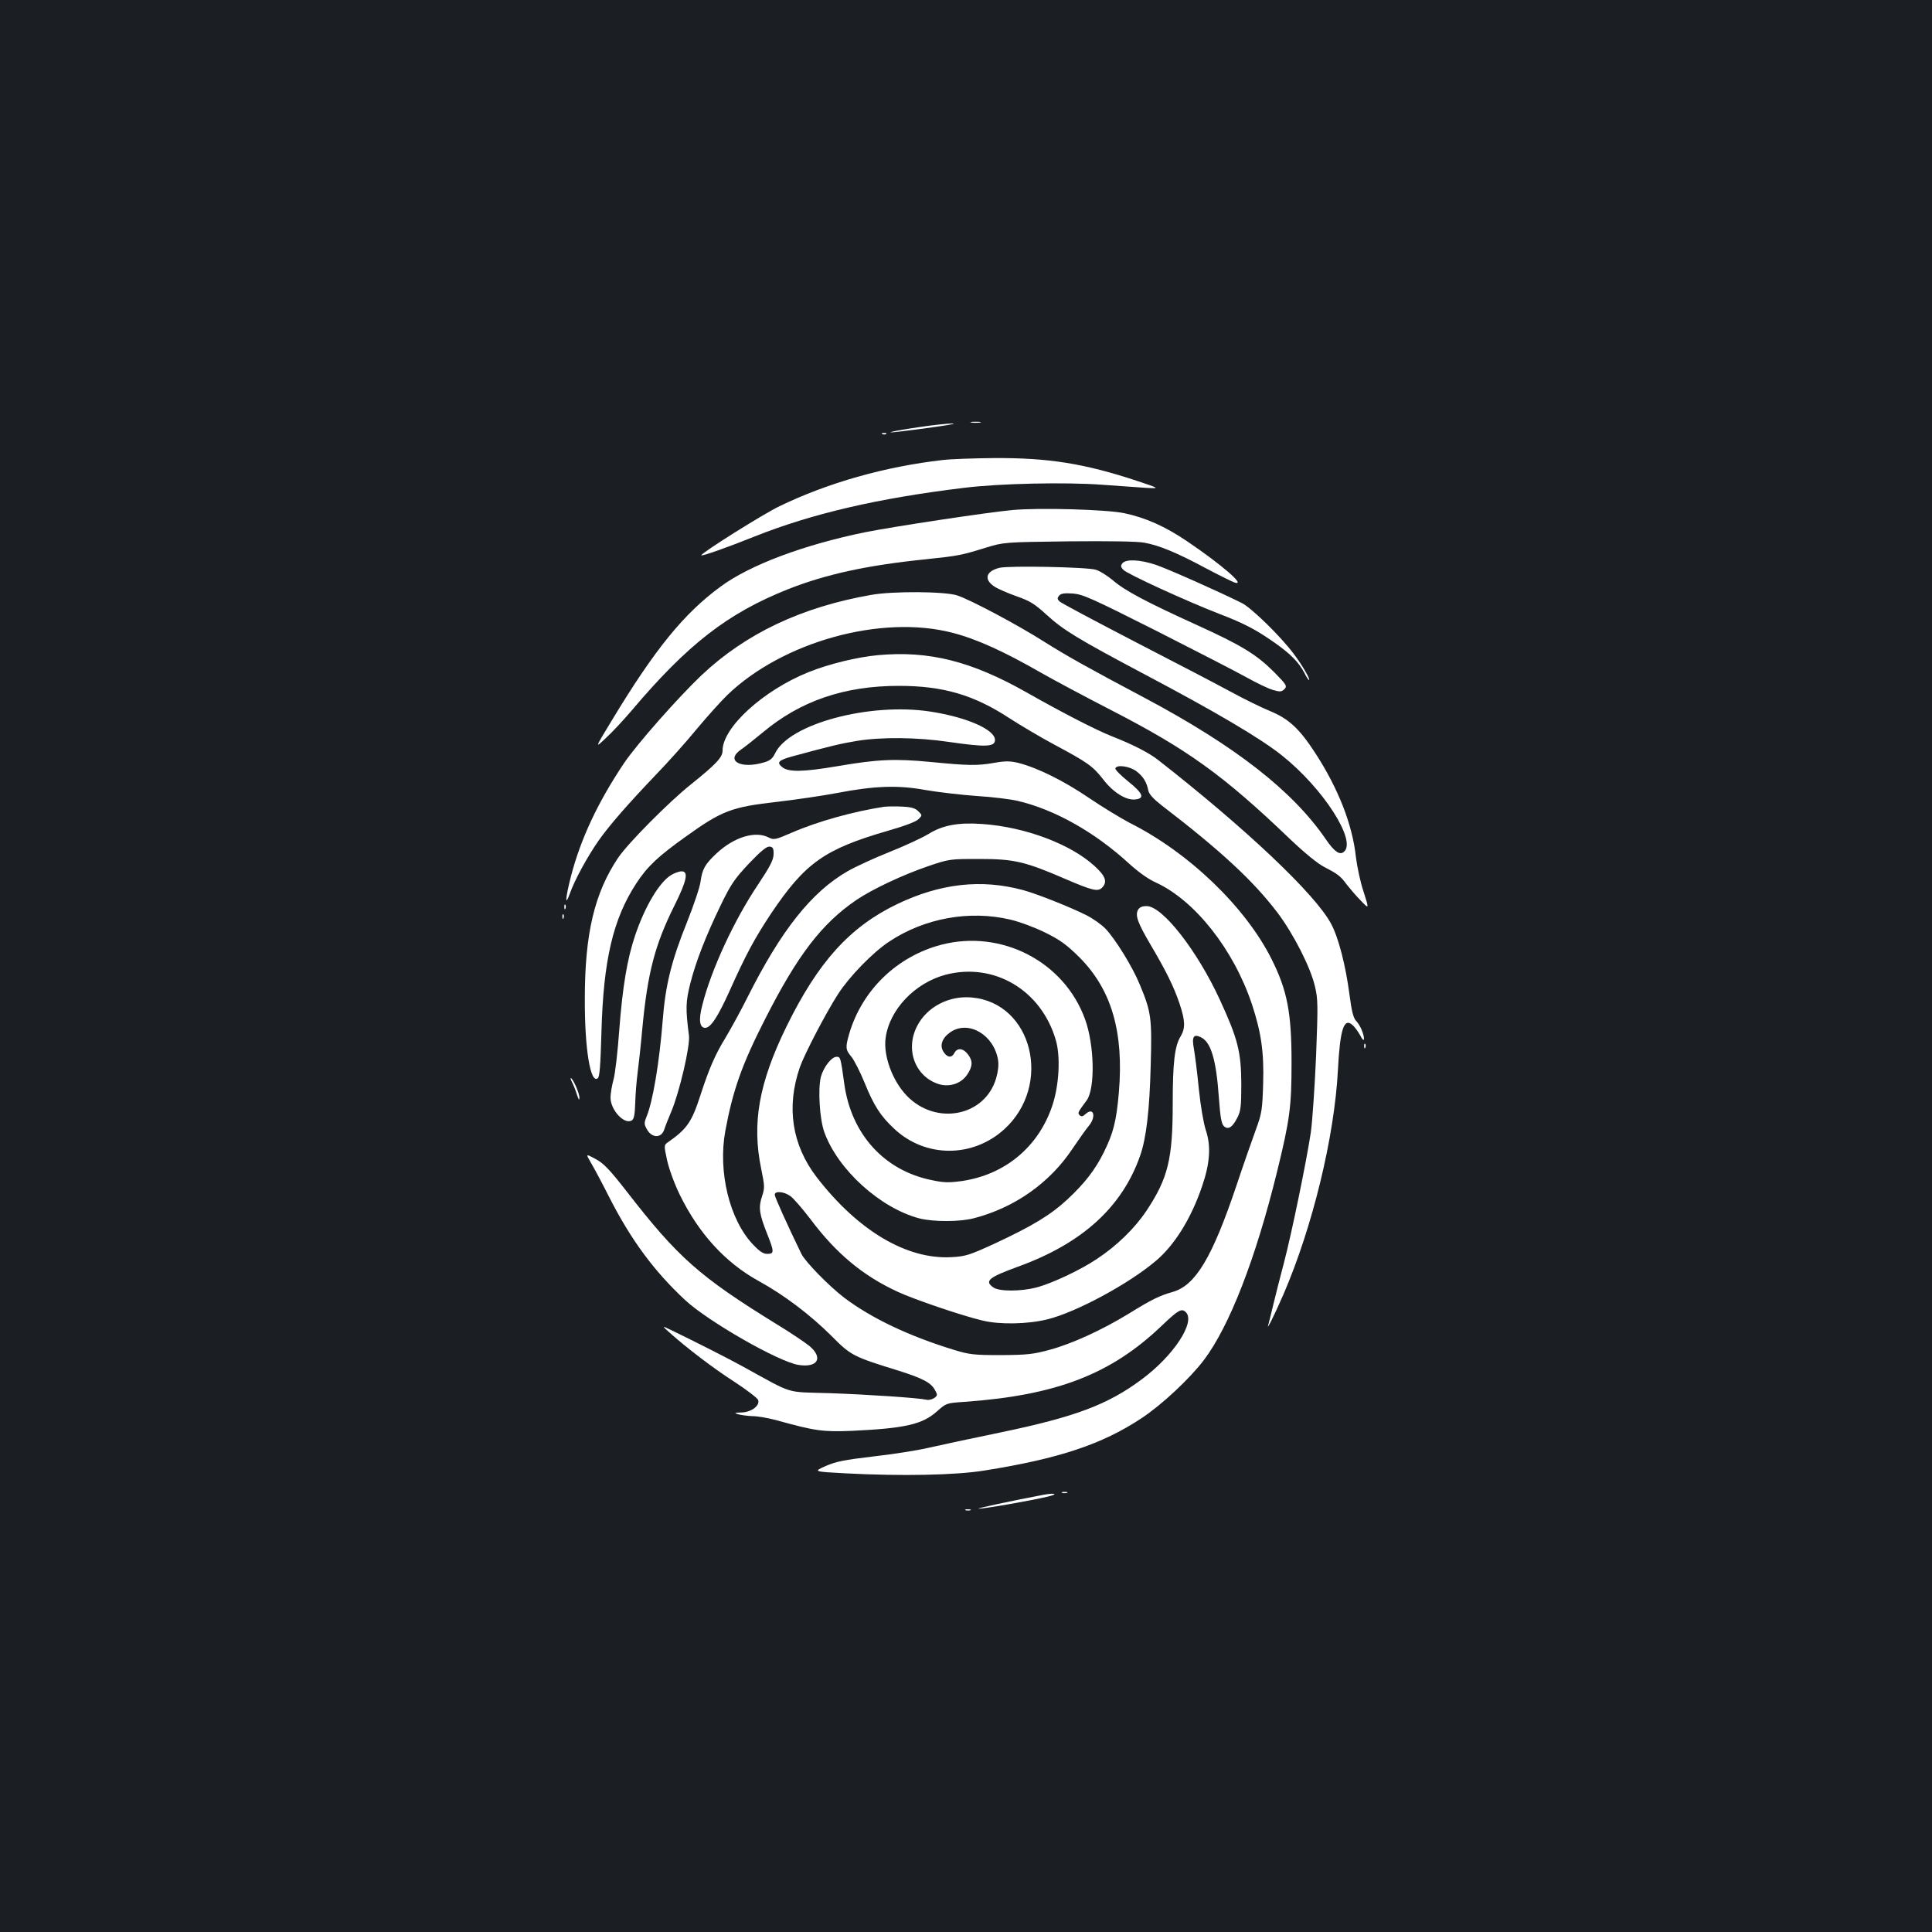 <?xml version="1.0" standalone="no"?>
<!DOCTYPE svg PUBLIC "-//W3C//DTD SVG 20010904//EN"
 "http://www.w3.org/TR/2001/REC-SVG-20010904/DTD/svg10.dtd">
<svg version="1.0" xmlns="http://www.w3.org/2000/svg"
 width="1000pt" height="1000pt" viewBox="0 0 1000 1000"
 preserveAspectRatio="xMidYMid meet">
<rect width="100%" height="100%" fill="#1b1f23"/>
<g transform="translate(0,1000) scale(0.1,-0.1)"
fill="#ffffff" stroke="none">
<path d="M5028 7813 c12 -2 32 -2 45 0 12 2 2 4 -23 4 -25 0 -35 -2 -22 -4z"/>
<path d="M4756 7789 c-127 -18 -199 -35 -101 -23 183 22 313 42 275 42 -25 0
-103 -8 -174 -19z"/>
<path d="M4568 7753 c7 -3 16 -2 19 1 4 3 -2 6 -13 5 -11 0 -14 -3 -6 -6z"/>
<path d="M4880 7619 c-299 -34 -595 -118 -845 -239 -84 -40 -405 -242 -405
-254 0 -7 133 40 278 98 294 117 635 197 1082 251 184 23 529 30 714 16 83 -6
185 -13 226 -16 75 -4 75 -4 -45 36 -272 90 -459 120 -743 118 -103 -1 -221
-5 -262 -10z"/>
<path d="M5240 7360 c-130 -12 -613 -85 -763 -115 -317 -65 -595 -169 -747
-281 -191 -140 -341 -325 -564 -694 -88 -145 -88 -145 -30 -90 33 30 93 95
134 143 290 343 497 503 808 627 198 78 409 124 712 155 172 18 186 21 315 61
89 27 92 28 425 32 211 2 357 0 393 -7 78 -14 169 -52 318 -132 70 -37 137
-70 149 -74 63 -20 -66 92 -245 213 -115 78 -217 123 -327 146 -93 19 -440 29
-578 16z"/>
<path d="M5810 7085 c-10 -13 -10 -19 4 -34 20 -22 324 -161 496 -228 131 -50
195 -84 295 -155 78 -56 116 -95 146 -150 10 -21 22 -38 24 -38 10 0 -34 77
-79 136 -67 90 -218 237 -267 262 -133 66 -382 176 -445 198 -83 28 -155 31
-174 9z"/>
<path d="M5173 7061 c-71 -18 -82 -60 -26 -97 18 -12 69 -34 114 -50 69 -24
94 -39 157 -97 87 -79 161 -124 502 -305 375 -198 605 -334 715 -422 214 -170
389 -443 321 -499 -22 -19 -50 1 -95 67 -171 249 -466 479 -931 727 -309 164
-405 218 -523 292 -138 88 -381 217 -452 241 -63 21 -332 23 -445 3 -361 -63
-650 -200 -879 -416 -121 -115 -334 -356 -401 -455 -136 -203 -225 -393 -275
-587 -29 -113 -32 -161 -5 -87 23 67 92 193 149 274 55 78 148 185 296 340 61
63 156 169 210 235 55 66 127 146 160 178 287 276 797 417 1164 322 125 -32
268 -97 461 -208 58 -33 220 -120 360 -192 395 -203 583 -338 926 -667 78 -74
145 -129 181 -147 69 -36 81 -45 115 -91 15 -19 46 -56 71 -81 44 -46 44 -46
15 45 -17 50 -34 132 -40 181 -18 168 -92 356 -212 540 -81 124 -135 174 -231
214 -44 18 -134 62 -200 98 -66 36 -290 153 -498 260 -208 108 -385 202 -393
210 -12 12 -12 18 -2 30 9 11 27 14 71 11 52 -4 98 -25 430 -192 205 -104 415
-212 467 -241 52 -29 114 -59 138 -66 38 -11 45 -10 60 4 15 16 12 22 -53 88
-91 91 -169 139 -398 243 -264 120 -375 179 -435 231 -29 24 -69 50 -90 56
-44 14 -450 22 -499 10z"/>
<path d="M4545 6609 c-108 -10 -253 -45 -360 -88 -234 -94 -445 -286 -445
-406 0 -35 -33 -70 -165 -176 -114 -91 -324 -303 -375 -378 -123 -183 -173
-393 -173 -731 -1 -257 29 -442 67 -411 10 8 14 65 19 238 10 373 60 586 180
770 57 88 115 142 257 243 188 135 237 153 475 180 94 11 231 31 305 45 197
38 318 42 460 16 63 -11 183 -25 265 -31 83 -5 177 -17 211 -25 193 -45 400
-162 577 -324 47 -43 101 -82 140 -99 202 -93 402 -346 497 -630 48 -146 63
-248 58 -412 -4 -133 -7 -153 -37 -235 -18 -49 -64 -180 -101 -291 -126 -374
-212 -517 -330 -551 -68 -19 -109 -39 -230 -114 -138 -84 -291 -154 -405 -185
-88 -24 -118 -27 -255 -28 -140 0 -163 3 -242 27 -235 72 -427 164 -567 269
-80 61 -203 187 -223 228 -75 154 -138 295 -138 306 0 21 48 17 81 -7 16 -11
64 -67 106 -122 132 -176 271 -291 449 -373 83 -39 336 -125 439 -149 89 -22
235 -19 336 6 147 36 421 183 562 303 96 81 182 218 239 386 41 119 47 209 19
291 -12 38 -27 126 -36 214 -8 83 -20 175 -25 204 -12 65 -3 80 34 63 54 -24
81 -116 95 -315 7 -97 13 -133 25 -145 22 -22 45 -8 71 44 17 33 20 58 20 174
-1 166 -18 233 -110 433 -118 257 -298 487 -380 487 -24 0 -37 -6 -45 -20 -15
-29 -1 -67 66 -181 78 -132 120 -216 149 -303 30 -89 31 -128 6 -170 -31 -50
-41 -136 -41 -348 0 -287 -24 -386 -136 -555 -60 -90 -153 -181 -256 -249 -86
-58 -236 -128 -314 -148 -81 -21 -192 -21 -222 0 -48 33 -26 52 128 108 333
121 539 309 632 576 31 90 48 231 54 465 7 244 3 277 -57 420 -37 91 -127 236
-177 288 -20 21 -64 52 -97 69 -81 41 -256 111 -330 131 -215 58 -426 35 -650
-72 -246 -118 -410 -299 -575 -636 -142 -291 -179 -499 -130 -735 18 -89 19
-98 4 -143 -19 -57 -14 -91 27 -194 37 -93 37 -103 0 -103 -21 0 -40 13 -75
50 -121 129 -180 376 -142 585 39 212 87 347 206 580 169 333 294 495 473 617
81 55 240 130 372 175 109 37 112 37 265 37 178 0 235 -13 443 -103 142 -61
169 -67 191 -46 29 30 19 60 -38 112 -124 114 -361 203 -582 218 -123 9 -204
-6 -277 -51 -33 -20 -123 -62 -201 -93 -78 -31 -176 -76 -218 -100 -188 -108
-345 -306 -520 -655 -33 -66 -84 -159 -112 -206 -54 -88 -84 -156 -131 -300
-44 -137 -70 -174 -166 -241 -23 -16 -23 -16 -6 -95 10 -45 38 -122 66 -179
98 -200 235 -350 407 -445 133 -73 270 -177 379 -286 99 -100 111 -106 344
-178 127 -40 171 -63 191 -102 13 -23 13 -27 -4 -40 -11 -7 -29 -12 -40 -9
-47 10 -304 27 -501 34 -236 7 -182 -9 -450 138 -82 45 -244 127 -370 188 -50
24 -50 24 -10 -12 92 -82 227 -185 336 -255 64 -42 119 -84 123 -94 11 -29
-35 -64 -87 -65 -36 -1 -38 -2 -17 -9 14 -4 48 -9 75 -10 28 0 82 -10 120 -20
206 -57 242 -62 395 -56 274 13 364 33 440 101 47 42 49 43 142 49 477 34 758
143 1020 393 87 83 104 93 126 71 51 -51 -63 -225 -229 -348 -176 -131 -345
-194 -729 -274 -146 -30 -314 -66 -375 -80 -60 -14 -190 -34 -288 -45 -145
-17 -191 -26 -243 -49 -65 -29 -65 -29 103 -38 287 -15 569 -10 721 15 382 61
606 135 810 270 106 70 250 205 323 301 133 176 268 524 379 975 66 269 75
336 75 565 0 259 -22 373 -103 535 -135 270 -428 552 -735 706 -44 23 -140 81
-212 130 -130 88 -263 154 -363 180 -42 10 -66 11 -123 1 -91 -16 -136 -15
-331 4 -187 18 -275 14 -485 -22 -177 -30 -252 -31 -284 -5 -31 25 -20 36 52
56 199 54 254 67 334 80 126 21 314 19 475 -5 193 -28 240 -26 240 10 0 54
-147 118 -335 147 -315 48 -731 -64 -803 -216 -13 -27 -26 -38 -57 -47 -123
-37 -204 10 -117 68 20 14 69 53 109 86 195 164 423 242 705 242 230 0 389
-47 572 -167 56 -36 160 -98 231 -136 174 -93 201 -112 255 -181 51 -67 118
-109 165 -104 52 5 42 31 -35 93 -39 31 -69 62 -67 68 7 21 75 11 109 -15 35
-27 53 -55 62 -101 4 -18 27 -43 68 -75 308 -236 476 -392 601 -557 82 -109
170 -281 193 -380 16 -66 16 -99 6 -361 -7 -159 -19 -336 -27 -394 -23 -153
-100 -526 -139 -675 -19 -72 -44 -169 -55 -216 -11 -47 -23 -94 -26 -105 -13
-40 30 46 78 156 151 350 264 816 282 1161 11 212 31 274 76 233 12 -10 29
-35 40 -54 10 -20 18 -28 19 -18 0 25 -19 71 -40 93 -15 15 -24 51 -35 136
-20 153 -57 296 -95 367 -81 153 -441 493 -895 848 -47 37 -130 80 -240 123
-85 34 -256 122 -443 228 -285 161 -504 216 -767 192z m685 -1369 c47 -11 128
-41 180 -67 77 -38 110 -62 176 -127 167 -167 232 -387 205 -703 -13 -147 -28
-207 -78 -308 -44 -89 -98 -159 -188 -243 -86 -80 -180 -137 -375 -228 -133
-61 -152 -67 -225 -71 -232 -13 -484 137 -698 414 -128 167 -158 363 -87 569
24 68 134 280 198 379 58 90 179 215 264 271 183 122 416 164 628 114z"/>
<path d="M4872 5110 c-229 -60 -409 -234 -476 -459 -21 -73 -20 -84 11 -121
14 -17 45 -78 68 -134 48 -119 83 -173 154 -239 160 -150 404 -151 568 -3 252
228 148 655 -167 683 -117 11 -231 -48 -282 -146 -65 -123 -11 -265 113 -303
56 -16 115 4 146 51 28 42 29 71 2 105 -24 31 -54 34 -69 6 -14 -27 -36 -25
-56 5 -22 33 -8 73 36 103 93 63 225 -14 246 -145 4 -26 0 -60 -10 -94 -58
-198 -312 -247 -463 -90 -74 77 -122 208 -109 299 20 147 152 285 311 327 251
65 495 -80 570 -339 25 -86 17 -235 -19 -341 -72 -212 -244 -355 -467 -388
-68 -9 -93 -9 -158 5 -245 50 -415 238 -451 498 -19 139 -20 140 -40 140 -26
0 -67 -53 -81 -103 -16 -62 -7 -220 18 -288 70 -193 288 -391 490 -445 74 -19
212 -19 286 1 210 55 391 183 508 359 34 50 72 104 85 119 39 47 25 99 -17 61
-14 -13 -22 -15 -31 -6 -11 11 -10 14 37 77 44 62 40 286 -9 420 -108 298
-433 466 -744 385z"/>
<path d="M4575 5824 c-156 -24 -342 -75 -477 -134 -85 -37 -93 -38 -119 -25
-69 36 -179 3 -270 -82 -60 -56 -74 -81 -83 -146 -3 -27 -35 -122 -70 -210
-81 -201 -112 -327 -126 -510 -17 -215 -51 -420 -84 -498 -12 -29 -12 -38 0
-60 25 -50 76 -53 92 -6 5 17 22 59 36 92 43 102 99 342 92 395 -18 140 -17
174 7 270 30 117 81 247 159 408 52 107 71 134 145 213 63 66 92 89 107 87 17
-2 21 -10 20 -41 -1 -29 -19 -63 -80 -155 -124 -184 -244 -444 -289 -625 -20
-76 -14 -117 15 -117 28 0 64 54 124 186 86 192 130 274 216 404 177 264 278
335 606 430 84 24 146 47 158 60 20 20 20 20 -1 41 -16 16 -36 22 -84 24 -35
2 -77 1 -94 -1z"/>
<path d="M3474 5471 c-61 -37 -135 -161 -186 -311 -42 -124 -66 -270 -83 -495
-8 -110 -21 -225 -30 -255 -8 -30 -15 -71 -15 -91 0 -64 70 -140 109 -119 12
6 17 28 19 92 1 45 7 115 12 153 5 39 17 144 25 235 27 285 65 431 166 633 64
129 74 177 37 177 -13 0 -37 -9 -54 -19z"/>
<path d="M2921 5304 c0 -11 3 -14 6 -6 3 7 2 16 -1 19 -3 4 -6 -2 -5 -13z"/>
<path d="M2911 5254 c0 -11 3 -14 6 -6 3 7 2 16 -1 19 -3 4 -6 -2 -5 -13z"/>
<path d="M7061 4584 c0 -11 3 -14 6 -6 3 7 2 16 -1 19 -3 4 -6 -2 -5 -13z"/>
<path d="M2961 4398 c7 -13 18 -41 25 -63 9 -28 13 -33 13 -17 1 22 -34 102
-45 102 -2 0 1 -10 7 -22z"/>
<path d="M3059 3981 c16 -27 59 -107 95 -179 112 -219 230 -380 392 -531 118
-110 486 -321 588 -336 98 -15 128 36 57 97 -22 18 -97 69 -168 112 -404 249
-514 347 -780 690 -88 113 -118 144 -160 167 -52 28 -52 28 -24 -20z"/>
<path d="M5498 2273 c6 -2 18 -2 25 0 6 3 1 5 -13 5 -14 0 -19 -2 -12 -5z"/>
<path d="M5401 2263 c-163 -31 -352 -71 -336 -72 26 -1 279 43 360 63 55 13
37 20 -24 9z"/>
<path d="M4998 2183 c6 -2 18 -2 25 0 6 3 1 5 -13 5 -14 0 -19 -2 -12 -5z"/>
</g>
</svg>

